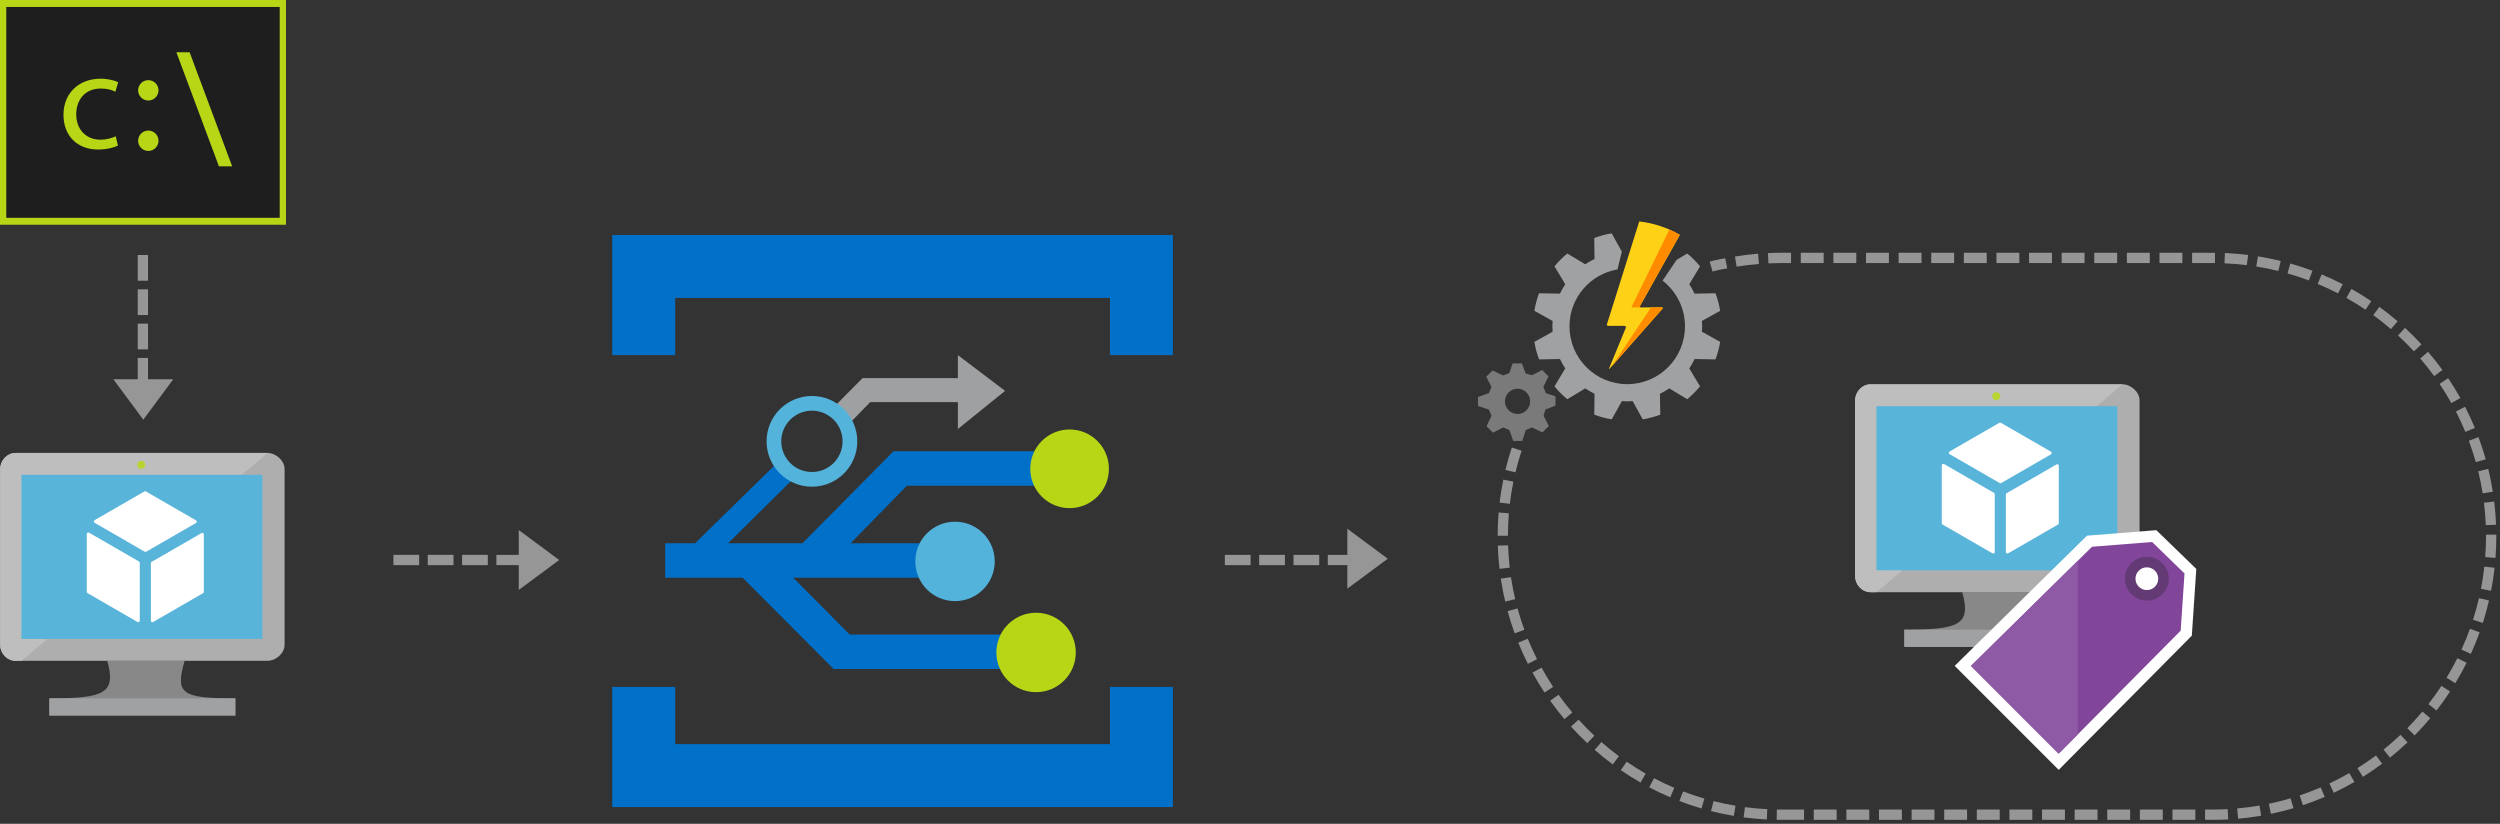 <svg aria-labelledby="ops-automation-using-event-grid" height="288px" viewBox="0 0 437 144" width="874px" xmlns="http://www.w3.org/2000/svg" xmlns:xlink="http://www.w3.org/1999/xlink"><rect x="0" y="0" width="437" height="144" fill="#333333" stroke="none"/><title id="ops-automation-using-event-grid">Ops automation using Event Grid</title><desc>Event Grid allows you to speed automation and simplify policy enforcement. For example, Event Grid can notify Azure Automation when a virtual machine is created, or a SQL Database is spun up. These events can be used to automatically check that service configurations are compliant, put metadata into operations tools, tag virtual machines, or file work items.</desc><g fill="none" fill-rule="evenodd" stroke="none" stroke-width="1"><path d="M355.334,103.51 L343.608,103.51 L342.997,103.51 C344.622,109.246 342.438,110.069 332.877,110.069 L332.877,113.073 L345.037,113.073 L353.916,113.073 L365.391,113.073 L365.391,110.069 C355.829,110.069 354.892,109.249 356.519,103.51 L355.334,103.51 Z" fill="#888888"></path><path d="M370.993,67.176 L326.972,67.176 C325.476,67.176 324.27,68.513 324.27,70.007 L324.27,100.704 C324.27,102.19 325.476,103.512 326.972,103.512 L370.993,103.512 C372.485,103.512 373.997,102.19 373.997,100.704 L373.997,70.007 C373.997,68.509 372.485,67.176 370.993,67.176" fill="#AEAEAE"></path><path d="M371.024,67.179 C371.013,67.179 371.003,67.177 370.994,67.177 L326.972,67.177 C325.476,67.177 324.27,68.513 324.27,70.008 L324.27,100.704 C324.27,102.191 325.476,103.513 326.972,103.513 L328.019,103.513 L371.024,67.179 Z" fill="#BEBEBE"></path><polygon fill="#59B4D9" points="328.039 99.686 370.116 99.686 370.116 71.002 328.039 71.002"></polygon><polygon fill="#59B4D9" points="328.039 99.686 328.097 99.686 328.097 71.003 366.565 70.946 366.567 70.946 328.039 71.003"></polygon><polygon fill="#A0A1A2" points="332.877 113.073 365.391 113.073 365.391 110.068 332.877 110.068"></polygon><path d="M349.649,69.259 C349.649,69.649 349.333,69.965 348.943,69.965 C348.551,69.965 348.238,69.649 348.238,69.259 C348.238,68.868 348.551,68.553 348.943,68.553 C349.333,68.553 349.649,68.868 349.649,69.259" fill="#B8D432"></path><path d="M349.676,84.475 C349.631,84.475 349.586,84.46 349.543,84.437 L340.787,79.382 C340.706,79.335 340.655,79.246 340.655,79.153 C340.655,79.058 340.706,78.971 340.787,78.924 L349.49,73.903 C349.572,73.857 349.671,73.857 349.752,73.903 L358.511,78.959 C358.592,79.005 358.641,79.093 358.641,79.188 C358.641,79.284 358.592,79.37 358.511,79.416 L349.811,84.437 C349.768,84.46 349.725,84.475 349.676,84.475" fill="#FFFFFF"></path><path d="M348.418,96.759 C348.368,96.759 348.323,96.747 348.284,96.723 L339.555,91.685 C339.47,91.638 339.419,91.553 339.419,91.455 L339.419,81.345 C339.419,81.249 339.47,81.162 339.555,81.115 C339.635,81.067 339.734,81.067 339.821,81.115 L348.55,86.152 C348.628,86.201 348.68,86.287 348.68,86.383 L348.68,96.493 C348.68,96.59 348.628,96.676 348.55,96.723 C348.507,96.747 348.461,96.759 348.418,96.759" fill="#FFFFFF"></path><path d="M350.89,96.759 C350.842,96.759 350.797,96.747 350.752,96.723 C350.675,96.676 350.624,96.59 350.624,96.493 L350.624,86.446 C350.624,86.353 350.675,86.266 350.752,86.217 L359.482,81.181 C359.565,81.133 359.662,81.133 359.744,81.181 C359.828,81.228 359.878,81.315 359.878,81.409 L359.878,91.455 C359.878,91.553 359.828,91.638 359.744,91.685 L351.018,96.723 C350.982,96.747 350.936,96.759 350.89,96.759" fill="#FFFFFF"></path><polygon fill="#1E1E1E" points="0.853 38.544 49.296 38.544 49.296 0.655 0.853 0.655"></polygon><path d="M138.653,100.99 L164.519,100.99 L163.804,98.849 L164.519,94.959 L148.686,94.959 L158.519,84.906 L187.602,84.906 L187.352,83.773 L187.019,78.876 L156.186,78.876 L140.269,94.959 L127.278,94.959 L138.775,83.579 C137.868,82.707 136.893,81.775 135.915,80.837 L121.499,94.959 L116.273,94.959 L116.273,97.974 L116.273,100.99 L129.815,100.99 L145.713,116.942 L178.881,116.942 L178.881,113.927 L178.881,110.911 L148.519,110.911 L138.653,100.99 Z" fill="#0070C9"></path><path d="M175.687,68.323 L167.437,62.073 L167.437,66.097 L150.77,66.097 L145.492,71.415 C146.472,72.352 147.445,73.285 148.353,74.156 L152.103,70.295 L167.437,70.295 L167.437,74.99 L175.687,68.323 Z" fill="#9EA0A2"></path><path d="M31.084,115.51 L19.358,115.51 L18.747,115.51 C20.372,121.246 18.188,122.069 8.627,122.069 L8.627,125.073 L20.787,125.073 L29.666,125.073 L41.141,125.073 L41.141,122.069 C31.579,122.069 30.642,121.249 32.269,115.51 L31.084,115.51 Z" fill="#888888"></path><path d="M46.743,79.176 L2.722,79.176 C1.226,79.176 0.02,80.513 0.02,82.007 L0.02,112.704 C0.02,114.19 1.226,115.512 2.722,115.512 L46.743,115.512 C48.235,115.512 49.747,114.19 49.747,112.704 L49.747,82.007 C49.747,80.509 48.235,79.176 46.743,79.176" fill="#AEAEAE"></path><path d="M46.774,79.179 C46.763,79.179 46.753,79.177 46.744,79.177 L2.722,79.177 C1.226,79.177 0.02,80.513 0.02,82.008 L0.02,112.704 C0.02,114.191 1.226,115.513 2.722,115.513 L3.769,115.513 L46.774,79.179 Z" fill="#BEBEBE"></path><polygon fill="#59B4D9" points="3.789 111.686 45.866 111.686 45.866 83.002 3.789 83.002"></polygon><polygon fill="#59B4D9" points="3.789 111.686 3.847 111.686 3.847 83.003 42.315 82.946 42.317 82.946 3.789 83.003"></polygon><polygon fill="#A0A1A2" points="8.627 125.073 41.141 125.073 41.141 122.068 8.627 122.068"></polygon><path d="M25.399,81.259 C25.399,81.649 25.083,81.965 24.693,81.965 C24.301,81.965 23.988,81.649 23.988,81.259 C23.988,80.868 24.301,80.553 24.693,80.553 C25.083,80.553 25.399,80.868 25.399,81.259" fill="#B8D432"></path><path d="M25.426,96.475 C25.381,96.475 25.336,96.46 25.293,96.437 L16.537,91.382 C16.456,91.335 16.405,91.246 16.405,91.153 C16.405,91.058 16.456,90.971 16.537,90.924 L25.24,85.903 C25.322,85.857 25.421,85.857 25.502,85.903 L34.261,90.959 C34.342,91.005 34.391,91.093 34.391,91.188 C34.391,91.284 34.342,91.37 34.261,91.416 L25.561,96.437 C25.518,96.46 25.475,96.475 25.426,96.475" fill="#FFFFFF"></path><path d="M24.168,108.759 C24.118,108.759 24.073,108.747 24.034,108.723 L15.305,103.685 C15.22,103.638 15.169,103.553 15.169,103.455 L15.169,93.345 C15.169,93.249 15.22,93.162 15.305,93.115 C15.385,93.067 15.484,93.067 15.571,93.115 L24.3,98.152 C24.378,98.201 24.43,98.287 24.43,98.383 L24.43,108.493 C24.43,108.59 24.378,108.676 24.3,108.723 C24.257,108.747 24.211,108.759 24.168,108.759" fill="#FFFFFF"></path><path d="M26.64,108.759 C26.592,108.759 26.547,108.747 26.502,108.723 C26.425,108.676 26.374,108.59 26.374,108.493 L26.374,98.446 C26.374,98.353 26.425,98.266 26.502,98.217 L35.232,93.181 C35.315,93.133 35.412,93.133 35.494,93.181 C35.578,93.228 35.628,93.315 35.628,93.409 L35.628,103.455 C35.628,103.553 35.578,103.638 35.494,103.685 L26.768,108.723 C26.732,108.747 26.686,108.759 26.64,108.759" fill="#FFFFFF"></path><polygon fill="#0070C9" points="194.02 120.073 194.02 130.073 118.02 130.073 118.02 120.073 107.02 120.073 107.02 141.073 205.02 141.073 205.02 120.073"></polygon><polygon fill="#0070C9" points="118.02 62.073 118.02 52.073 194.02 52.073 194.02 62.073 205.02 62.073 205.02 41.073 107.02 41.073 107.02 62.073"></polygon><path d="M182.103,77.086 C184.788,74.401 189.14,74.401 191.826,77.086 C194.51,79.771 194.51,84.123 191.826,86.808 C189.14,89.492 184.788,89.492 182.103,86.808 C179.418,84.123 179.418,79.771 182.103,77.086" fill="#B8D616"></path><path d="M141.925,82.507 C138.965,82.507 136.566,80.108 136.566,77.147 C136.566,74.187 138.965,71.787 141.925,71.787 C144.885,71.787 147.284,74.187 147.284,77.147 C147.284,80.108 144.885,82.507 141.925,82.507 M141.925,69.219 C137.547,69.219 133.997,72.769 133.997,77.147 C133.997,81.526 137.547,85.075 141.925,85.075 C146.304,85.075 149.853,81.526 149.853,77.147 C149.853,72.769 146.304,69.219 141.925,69.219" fill="#54B3DB"></path><path d="M173.881,98.133 C173.881,101.967 170.773,105.075 166.94,105.075 C163.106,105.075 159.997,101.967 159.997,98.133 C159.997,94.299 163.106,91.192 166.94,91.192 C170.773,91.192 173.881,94.299 173.881,98.133" fill="#54B3DB"></path><path d="M188.048,114.05 C188.048,117.884 184.94,120.991 181.106,120.991 C177.272,120.991 174.164,117.884 174.164,114.05 C174.164,110.216 177.272,107.108 181.106,107.108 C184.94,107.108 188.048,110.216 188.048,114.05" fill="#B8D616"></path><path d="M297.537,57.044 C297.537,56.727 297.511,56.423 297.483,56.106 L300.685,54.332 C300.514,53.273 300.235,52.242 299.865,51.263 L296.213,51.329 C295.935,50.76 295.631,50.205 295.287,49.689 L297.166,46.553 C296.491,45.732 295.736,44.98 294.93,44.317 L293.077,45.415 L292.297,46.579 L290.617,49.054 C292.999,50.905 294.533,53.789 294.533,57.044 C294.533,62.627 290.021,67.151 284.439,67.151 C278.87,67.151 274.346,62.627 274.346,57.044 C274.346,52.044 277.97,47.916 282.732,47.096 L283.499,43.987 L281.726,40.786 C280.67,40.958 279.651,41.235 278.673,41.606 L278.725,45.27 C278.17,45.534 277.614,45.839 277.099,46.195 L273.964,44.317 C273.142,44.979 272.402,45.732 271.727,46.553 L273.606,49.689 C273.249,50.204 272.958,50.76 272.68,51.329 L269.016,51.263 C268.658,52.242 268.381,53.273 268.209,54.332 L271.397,56.106 C271.371,56.423 271.357,56.727 271.357,57.044 C271.357,57.361 271.371,57.665 271.397,57.982 L268.209,59.756 C268.381,60.815 268.658,61.846 269.029,62.825 L272.681,62.759 C272.958,63.328 273.25,63.883 273.607,64.399 L271.728,67.535 C272.403,68.356 273.143,69.108 273.964,69.783 L277.1,67.892 C277.615,68.249 278.171,68.554 278.726,68.831 L278.673,72.482 C279.651,72.853 280.67,73.13 281.727,73.302 L283.514,70.101 C283.817,70.127 284.122,70.154 284.439,70.154 C284.758,70.154 285.075,70.128 285.379,70.101 L287.151,73.302 C288.21,73.13 289.242,72.853 290.221,72.482 L290.154,68.83 C290.724,68.553 291.266,68.248 291.796,67.892 L294.931,69.782 C295.737,69.107 296.492,68.354 297.167,67.534 L295.288,64.398 C295.632,63.883 295.936,63.327 296.214,62.758 L299.866,62.824 C300.236,61.846 300.515,60.814 300.686,59.755 L297.485,57.982 C297.511,57.665 297.537,57.361 297.537,57.044" fill="#A0A1A2"></path><path d="M265.272,72.364 C264.055,72.364 263.063,71.372 263.063,70.155 C263.063,68.938 264.055,67.946 265.272,67.946 C266.489,67.946 267.468,68.938 267.468,70.155 C267.468,71.372 266.489,72.364 265.272,72.364 Z M271.9,70.909 L271.9,69.335 L271.813,69.255 L270.203,68.713 L269.789,67.628 L270.585,65.974 L270.673,65.789 L270.175,65.286 L269.569,64.677 L269.358,64.783 L267.785,65.59 L266.7,65.286 L266.013,63.526 L264.452,63.526 L264.373,63.606 L263.83,65.213 L262.732,65.627 L260.907,64.749 L259.795,65.85 L259.901,66.058 L260.708,67.631 L260.258,68.714 L258.353,69.401 L258.353,70.974 L258.579,71.041 L260.258,71.596 L260.708,72.68 L259.848,74.506 L260.96,75.631 L261.171,75.524 L262.745,74.718 L263.83,75.167 L264.518,77.073 L266.091,77.073 L266.158,76.847 L266.713,75.168 L267.785,74.718 L269.624,75.579 L270.736,74.467 L270.629,74.256 L269.823,72.681 L270.133,71.584 L271.9,70.909 Z" fill="#7A7A7A"></path><path d="M286.544,38.709 L285.935,40.627 L284.891,43.962 L284.388,45.561 L283.95,46.963 L280.907,56.633 C280.842,56.818 280.934,56.964 281.146,56.964 L283.95,56.964 C284.043,56.964 284.109,56.99 284.148,57.044 C284.215,57.11 284.229,57.203 284.189,57.309 L281.291,64.334 C281.212,64.519 281.265,64.559 281.398,64.399 L290.565,54.001 C290.697,53.842 290.645,53.724 290.446,53.724 L287.443,53.737 L286.888,53.75 C286.69,53.75 286.597,53.605 286.702,53.433 L289.56,48.34 L290.234,47.122 L291.015,45.72 L292.682,42.771 L293.635,41.051 C291.504,39.819 289.11,38.999 286.544,38.709" fill="#FCD116"></path><path d="M291.8,40.131 L285.158,53.736 L286.813,53.736 C286.665,53.705 286.602,53.581 286.694,53.432 L289.551,48.339 L290.226,47.121 L291.007,45.719 L292.674,42.77 L293.626,41.05 C293.037,40.71 292.427,40.405 291.8,40.131" fill="#FF8C00"></path><path d="M290.458,53.724 L288.604,53.732 L281.753,64.01 L290.577,54.001 C290.709,53.843 290.657,53.724 290.458,53.724" fill="#FF8C00"></path><polygon fill="#81469A" points="343.1 116.401 365.245 94.604 376.559 93.707 382.881 99.844 382.16 110.678 359.856 133.157"></polygon><path d="M376.93,92.674 L376.029,92.745 L365.529,93.578 L364.802,93.636 L364.284,94.147 L343.117,114.981 L341.68,116.395 L343.106,117.82 L358.439,133.153 L359.859,134.573 L361.273,133.148 L382.606,111.648 L383.132,111.117 L383.182,110.372 L383.849,100.372 L383.91,99.448 L383.246,98.804 L377.579,93.304 L376.93,92.674 Z M376.187,94.739 L381.853,100.239 L381.187,110.239 L359.853,131.739 L344.52,116.405 L365.687,95.572 L376.187,94.739 Z" fill="#FFFFFF"></path><polygon fill="#8E5AA5" points="344.52 116.406 359.853 131.74 363.187 128.381 363.187 98.034"></polygon><path d="M379.103,101.156 C379.103,103.273 377.387,104.99 375.27,104.99 C373.153,104.99 371.437,103.273 371.437,101.156 C371.437,99.039 373.153,97.323 375.27,97.323 C377.387,97.323 379.103,99.039 379.103,101.156" fill="#633A74"></path><path d="M377.258,101.156 C377.258,102.255 376.367,103.144 375.27,103.144 C374.172,103.144 373.281,102.255 373.281,101.156 C373.281,100.058 374.172,99.169 375.27,99.169 C376.367,99.169 377.258,100.058 377.258,101.156" fill="#FFFFFF"></path><path d="M1.095,38.073 L48.895,38.073 L48.895,1.214 L1.095,1.214 L1.095,38.073 Z M0,39.285 L49.989,39.285 L49.989,0 L0,0 L0,39.285 Z" fill="#B8D616"></path><polygon fill="#B8D616" points="40.582 29.073 38.269 29.073 30.832 9.136 33.145 9.136"></polygon><path d="M27.707,15.791 C27.707,16.774 26.909,17.572 25.926,17.572 C24.942,17.572 24.144,16.774 24.144,15.791 C24.144,14.808 24.942,14.01 25.926,14.01 C26.909,14.01 27.707,14.808 27.707,15.791" fill="#B8D616"></path><path d="M27.707,24.604 C27.707,25.587 26.909,26.385 25.926,26.385 C24.942,26.385 24.144,25.587 24.144,24.604 C24.144,23.621 24.942,22.823 25.926,22.823 C26.909,22.823 27.707,23.621 27.707,24.604" fill="#B8D616"></path><path d="M20.615,25.448 C20.038,25.743 18.761,26.135 17.132,26.135 C13.474,26.135 11.096,23.704 11.096,20.069 C11.096,16.409 13.649,13.757 17.608,13.757 C18.91,13.757 20.062,14.075 20.664,14.371 L20.162,16.04 C19.637,15.746 18.809,15.476 17.608,15.476 C14.829,15.476 13.325,17.49 13.325,19.97 C13.325,22.72 15.129,24.416 17.533,24.416 C18.785,24.416 19.611,24.096 20.237,23.827 L20.615,25.448 Z" fill="#B8D616"></path><polygon fill="#969696" points="25.878 66.295 25.878 62.572 24.077 62.572 24.077 66.295 19.813 66.295 25.048 73.361 30.283 66.295"></polygon><polygon fill="#969696" points="24.077 49.073 25.878 49.073 25.878 44.573 24.077 44.573"></polygon><polygon fill="#969696" points="24.077 55.073 25.878 55.073 25.878 50.573 24.077 50.573"></polygon><polygon fill="#969696" points="24.077 61.073 25.878 61.073 25.878 56.573 24.077 56.573"></polygon><polygon fill="#969696" points="97.748 97.888 90.681 92.653 90.681 96.988 86.769 96.988 86.769 98.787 90.681 98.787 90.681 103.123"></polygon><polygon fill="#969696" points="68.77 98.787 73.27 98.787 73.27 96.987 68.77 96.987"></polygon><polygon fill="#969696" points="80.77 98.787 85.27 98.787 85.27 96.987 80.77 96.987"></polygon><polygon fill="#969696" points="74.77 98.787 79.27 98.787 79.27 96.987 74.77 96.987"></polygon><polygon fill="#969696" points="242.581 97.662 235.514 92.427 235.514 96.989 232.102 96.989 232.102 98.787 235.514 98.787 235.514 102.897"></polygon><polygon fill="#969696" points="220.103 98.787 224.603 98.787 224.603 96.988 220.103 96.988"></polygon><polygon fill="#969696" points="214.103 98.787 218.603 98.787 218.603 96.988 214.103 96.988"></polygon><polygon fill="#969696" points="226.103 98.787 230.603 98.787 230.603 96.988 226.103 96.988"></polygon><path d="M386.793,143.306 L385.447,143.306 L385.447,141.506 L386.793,141.506 C387.66,141.506 388.536,141.483 389.397,141.436 L389.494,143.234 C388.601,143.282 387.692,143.306 386.793,143.306" fill="#969696"></path><polygon fill="#969696" points="379.748 143.306 383.748 143.306 383.748 141.506 379.748 141.506"></polygon><polygon fill="#969696" points="374.048 143.306 378.048 143.306 378.048 141.506 374.048 141.506"></polygon><polygon fill="#969696" points="368.348 143.306 372.348 143.306 372.348 141.506 368.348 141.506"></polygon><polygon fill="#969696" points="362.648 143.306 366.648 143.306 366.648 141.506 362.648 141.506"></polygon><polygon fill="#969696" points="356.947 143.306 360.947 143.306 360.947 141.506 356.947 141.506"></polygon><polygon fill="#969696" points="351.248 143.306 355.248 143.306 355.248 141.506 351.248 141.506"></polygon><polygon fill="#969696" points="345.548 143.306 349.548 143.306 349.548 141.506 345.548 141.506"></polygon><polygon fill="#969696" points="339.848 143.306 343.848 143.306 343.848 141.506 339.848 141.506"></polygon><polygon fill="#969696" points="334.148 143.306 338.148 143.306 338.148 141.506 334.148 141.506"></polygon><polygon fill="#969696" points="328.447 143.306 332.447 143.306 332.447 141.506 328.447 141.506"></polygon><polygon fill="#969696" points="322.748 143.306 326.748 143.306 326.748 141.506 322.748 141.506"></polygon><polygon fill="#969696" points="317.048 143.306 321.048 143.306 321.048 141.506 317.048 141.506"></polygon><path d="M315.348,143.306 L311.348,143.306 C311.086,143.306 310.827,143.304 310.566,143.3 L310.593,141.5 C310.844,141.504 311.096,141.506 311.348,141.506 L315.348,141.506 L315.348,143.306 Z" fill="#969696"></path><path d="M308.837,143.244 C307.488,143.177 306.124,143.053 304.782,142.875 L305.019,141.09 C306.312,141.262 307.626,141.381 308.927,141.446 L308.837,143.244 Z" fill="#969696"></path><path d="M391.22,143.112 L391.062,141.319 C392.365,141.203 393.674,141.033 394.952,140.813 L395.257,142.587 C393.931,142.815 392.573,142.991 391.22,143.112" fill="#969696"></path><path d="M303.07,142.618 C301.738,142.393 300.397,142.112 299.087,141.778 L299.529,140.034 C300.795,140.353 302.086,140.627 303.37,140.843 L303.07,142.618 Z" fill="#969696"></path><path d="M396.958,142.262 L396.591,140.5 C397.871,140.234 399.15,139.911 400.395,139.541 L400.906,141.268 C399.615,141.651 398.286,141.987 396.958,142.262" fill="#969696"></path><path d="M297.417,141.321 C296.117,140.941 294.819,140.503 293.559,140.018 L294.205,138.339 C295.419,138.805 296.67,139.227 297.923,139.594 L297.417,141.321 Z" fill="#969696"></path><path d="M402.556,140.746 L401.984,139.039 C403.218,138.625 404.452,138.154 405.652,137.639 L406.363,139.291 C405.119,139.826 403.837,140.316 402.556,140.746" fill="#969696"></path><path d="M291.958,139.369 C290.712,138.839 289.476,138.251 288.283,137.624 L289.121,136.03 C290.271,136.637 291.463,137.202 292.663,137.714 L291.958,139.369 Z" fill="#969696"></path><path d="M407.945,138.578 L407.175,136.951 C408.356,136.393 409.524,135.78 410.651,135.13 L411.551,136.686 C410.382,137.363 409.17,138 407.945,138.578" fill="#969696"></path><path d="M286.769,136.791 C285.597,136.121 284.438,135.393 283.322,134.626 L284.341,133.143 C285.416,133.881 286.534,134.583 287.664,135.229 L286.769,136.791 Z" fill="#969696"></path><path d="M413.039,135.793 L412.084,134.268 C413.187,133.577 414.277,132.832 415.323,132.051 L416.399,133.494 C415.314,134.304 414.184,135.077 413.039,135.793" fill="#969696"></path><path d="M281.913,133.622 C280.828,132.82 279.762,131.961 278.742,131.07 L279.926,129.715 C280.909,130.574 281.937,131.401 282.983,132.175 L281.913,133.622 Z" fill="#969696"></path><path d="M417.769,132.434 L416.644,131.03 C417.661,130.215 418.656,129.348 419.603,128.452 L420.839,129.76 C419.857,130.689 418.825,131.588 417.769,132.434" fill="#969696"></path><path d="M277.458,129.909 C276.469,128.981 275.509,128.004 274.604,127.007 L275.938,125.797 C276.811,126.758 277.736,127.701 278.69,128.596 L277.458,129.909 Z" fill="#969696"></path><path d="M422.077,128.549 L420.796,127.285 C421.715,126.353 422.602,125.375 423.434,124.381 L424.815,125.535 C423.952,126.569 423.03,127.582 422.077,128.549" fill="#969696"></path><path d="M273.465,125.703 C272.592,124.668 271.751,123.587 270.967,122.487 L272.434,121.442 C273.189,122.502 273.999,123.546 274.84,124.541 L273.465,125.703 Z" fill="#969696"></path><path d="M425.904,124.191 L424.483,123.085 C425.286,122.055 426.053,120.982 426.767,119.893 L428.272,120.879 C427.533,122.009 426.736,123.124 425.904,124.191" fill="#969696"></path><path d="M269.985,121.057 C269.237,119.926 268.529,118.752 267.88,117.572 L269.458,116.704 C270.083,117.844 270.766,118.974 271.487,120.065 L269.985,121.057 Z" fill="#969696"></path><path d="M429.195,119.418 L427.656,118.484 C428.332,117.369 428.969,116.213 429.55,115.051 L431.161,115.855 C430.558,117.062 429.897,118.26 429.195,119.418" fill="#969696"></path><path d="M267.07,116.037 C266.462,114.827 265.894,113.578 265.387,112.326 L267.055,111.65 C267.545,112.857 268.091,114.06 268.678,115.226 L267.07,116.037 Z" fill="#969696"></path><path d="M431.906,114.296 L430.267,113.549 C430.805,112.367 431.303,111.146 431.748,109.917 L433.44,110.527 C432.981,111.803 432.464,113.07 431.906,114.296" fill="#969696"></path><path d="M264.765,110.705 C264.303,109.435 263.888,108.13 263.532,106.824 L265.268,106.351 C265.611,107.608 266.011,108.866 266.456,110.09 L264.765,110.705 Z" fill="#969696"></path><path d="M433.998,108.889 L432.283,108.338 C432.68,107.104 433.03,105.831 433.326,104.557 L435.08,104.963 C434.773,106.285 434.409,107.607 433.998,108.889" fill="#969696"></path><path d="M263.107,105.149 C262.798,103.842 262.54,102.497 262.337,101.15 L264.117,100.882 C264.312,102.18 264.561,103.476 264.859,104.735 L263.107,105.149 Z" fill="#969696"></path><path d="M435.44,103.27 L433.672,102.926 C433.921,101.651 434.12,100.345 434.263,99.047 L436.052,99.245 C435.904,100.592 435.698,101.946 435.44,103.27" fill="#969696"></path><path d="M262.11,99.434 C261.957,98.094 261.857,96.729 261.814,95.373 L263.613,95.317 C263.655,96.621 263.751,97.938 263.899,99.229 L262.11,99.434 Z" fill="#969696"></path><path d="M436.212,97.522 L434.417,97.386 C434.508,96.186 434.554,94.96 434.554,93.745 L434.553,93.467 L436.354,93.45 L436.355,93.745 C436.355,95.005 436.307,96.276 436.212,97.522" fill="#969696"></path><path d="M263.587,93.648 L261.786,93.644 C261.789,92.293 261.848,90.924 261.96,89.577 L263.753,89.726 C263.646,91.025 263.59,92.344 263.587,93.648" fill="#969696"></path><path d="M434.515,91.795 C434.463,90.494 434.357,89.178 434.199,87.884 L435.986,87.666 C436.15,89.009 436.26,90.373 436.314,91.723 L434.515,91.795 Z" fill="#969696"></path><path d="M263.92,88.065 L262.133,87.854 C262.291,86.512 262.508,85.161 262.777,83.835 L264.541,84.193 C264.281,85.469 264.072,86.773 263.92,88.065" fill="#969696"></path><path d="M433.968,86.233 C433.765,84.944 433.505,83.651 433.197,82.387 L434.945,81.96 C435.265,83.272 435.534,84.615 435.745,85.953 L433.968,86.233 Z" fill="#969696"></path><path d="M264.902,82.565 L263.152,82.145 C263.466,80.831 263.841,79.513 264.265,78.227 L265.974,78.792 C265.566,80.03 265.206,81.299 264.902,82.565" fill="#969696"></path><path d="M432.773,80.774 C432.419,79.521 432.009,78.266 431.554,77.044 L433.24,76.415 C433.713,77.683 434.139,78.985 434.505,80.286 L432.773,80.774 Z" fill="#969696"></path><path d="M430.941,75.489 C430.446,74.291 429.89,73.093 429.292,71.926 L430.893,71.104 C431.514,72.313 432.089,73.557 432.605,74.801 L430.941,75.489 Z" fill="#969696"></path><path d="M428.5,70.454 C427.865,69.32 427.173,68.195 426.443,67.109 L427.938,66.106 C428.694,67.231 429.412,68.397 430.07,69.575 L428.5,70.454 Z" fill="#969696"></path><path d="M425.488,65.742 C424.726,64.692 423.909,63.654 423.055,62.66 L424.423,61.489 C425.307,62.52 426.156,63.596 426.945,64.684 L425.488,65.742 Z" fill="#969696"></path><path d="M421.948,61.413 C421.067,60.456 420.135,59.521 419.176,58.635 L420.396,57.312 C421.391,58.232 422.359,59.201 423.272,60.194 L421.948,61.413 Z" fill="#969696"></path><path d="M417.93,57.526 C416.943,56.678 415.909,55.858 414.854,55.09 L415.912,53.635 C417.006,54.431 418.08,55.282 419.104,56.163 L417.93,57.526 Z" fill="#969696"></path><path d="M413.488,54.134 C412.408,53.405 411.284,52.711 410.151,52.074 L411.031,50.504 C412.209,51.166 413.375,51.885 414.497,52.643 L413.488,54.134 Z" fill="#969696"></path><path d="M408.685,51.283 C407.527,50.684 406.331,50.129 405.131,49.63 L405.823,47.968 C407.069,48.486 408.31,49.062 409.511,49.684 L408.685,51.283 Z" fill="#969696"></path><path d="M403.584,49.018 C402.362,48.559 401.108,48.146 399.857,47.791 L400.348,46.06 C401.647,46.428 402.949,46.856 404.217,47.332 L403.584,49.018 Z" fill="#969696"></path><path d="M299.351,47.469 L298.853,45.74 C300.149,45.366 300.24,45.414 301.569,45.148 L301.922,46.912 C300.641,47.169 300.599,47.11 299.351,47.469" fill="#969696"></path><path d="M398.245,47.365 C396.978,47.053 395.684,46.792 394.399,46.586 L394.684,44.808 C396.017,45.022 397.36,45.294 398.675,45.617 L398.245,47.365 Z" fill="#969696"></path><path d="M303.563,46.615 L303.272,44.839 C304.603,44.62 305.962,44.454 307.313,44.345 L307.458,46.139 C306.156,46.245 304.846,46.405 303.563,46.615" fill="#969696"></path><path d="M392.749,46.351 C391.461,46.191 390.145,46.081 388.839,46.026 L388.915,44.227 C390.27,44.286 391.635,44.399 392.972,44.565 L392.749,46.351 Z" fill="#969696"></path><path d="M309.121,46.033 L309.039,44.236 C309.805,44.2 310.574,44.182 311.348,44.182 L313.079,44.182 L313.079,45.983 L311.348,45.983 C310.601,45.983 309.859,46.001 309.121,46.033" fill="#969696"></path><polygon fill="#969696" points="387.172 45.985 383.179 45.983 383.179 44.183 387.186 44.184"></polygon><polygon fill="#969696" points="377.48 45.983 381.48 45.983 381.48 44.183 377.48 44.183"></polygon><polygon fill="#969696" points="371.779 45.983 375.779 45.983 375.779 44.183 371.779 44.183"></polygon><polygon fill="#969696" points="366.079 45.983 370.079 45.983 370.079 44.183 366.079 44.183"></polygon><polygon fill="#969696" points="360.379 45.983 364.379 45.983 364.379 44.183 360.379 44.183"></polygon><polygon fill="#969696" points="354.679 45.983 358.679 45.983 358.679 44.183 354.679 44.183"></polygon><polygon fill="#969696" points="348.98 45.983 352.98 45.983 352.98 44.183 348.98 44.183"></polygon><polygon fill="#969696" points="343.279 45.983 347.279 45.983 347.279 44.183 343.279 44.183"></polygon><polygon fill="#969696" points="337.579 45.983 341.579 45.983 341.579 44.183 337.579 44.183"></polygon><polygon fill="#969696" points="331.879 45.983 335.879 45.983 335.879 44.183 331.879 44.183"></polygon><polygon fill="#969696" points="326.179 45.983 330.179 45.983 330.179 44.183 326.179 44.183"></polygon><polygon fill="#969696" points="320.48 45.983 324.48 45.983 324.48 44.183 320.48 44.183"></polygon><polygon fill="#969696" points="314.779 45.983 318.779 45.983 318.779 44.183 314.779 44.183"></polygon></g></svg>